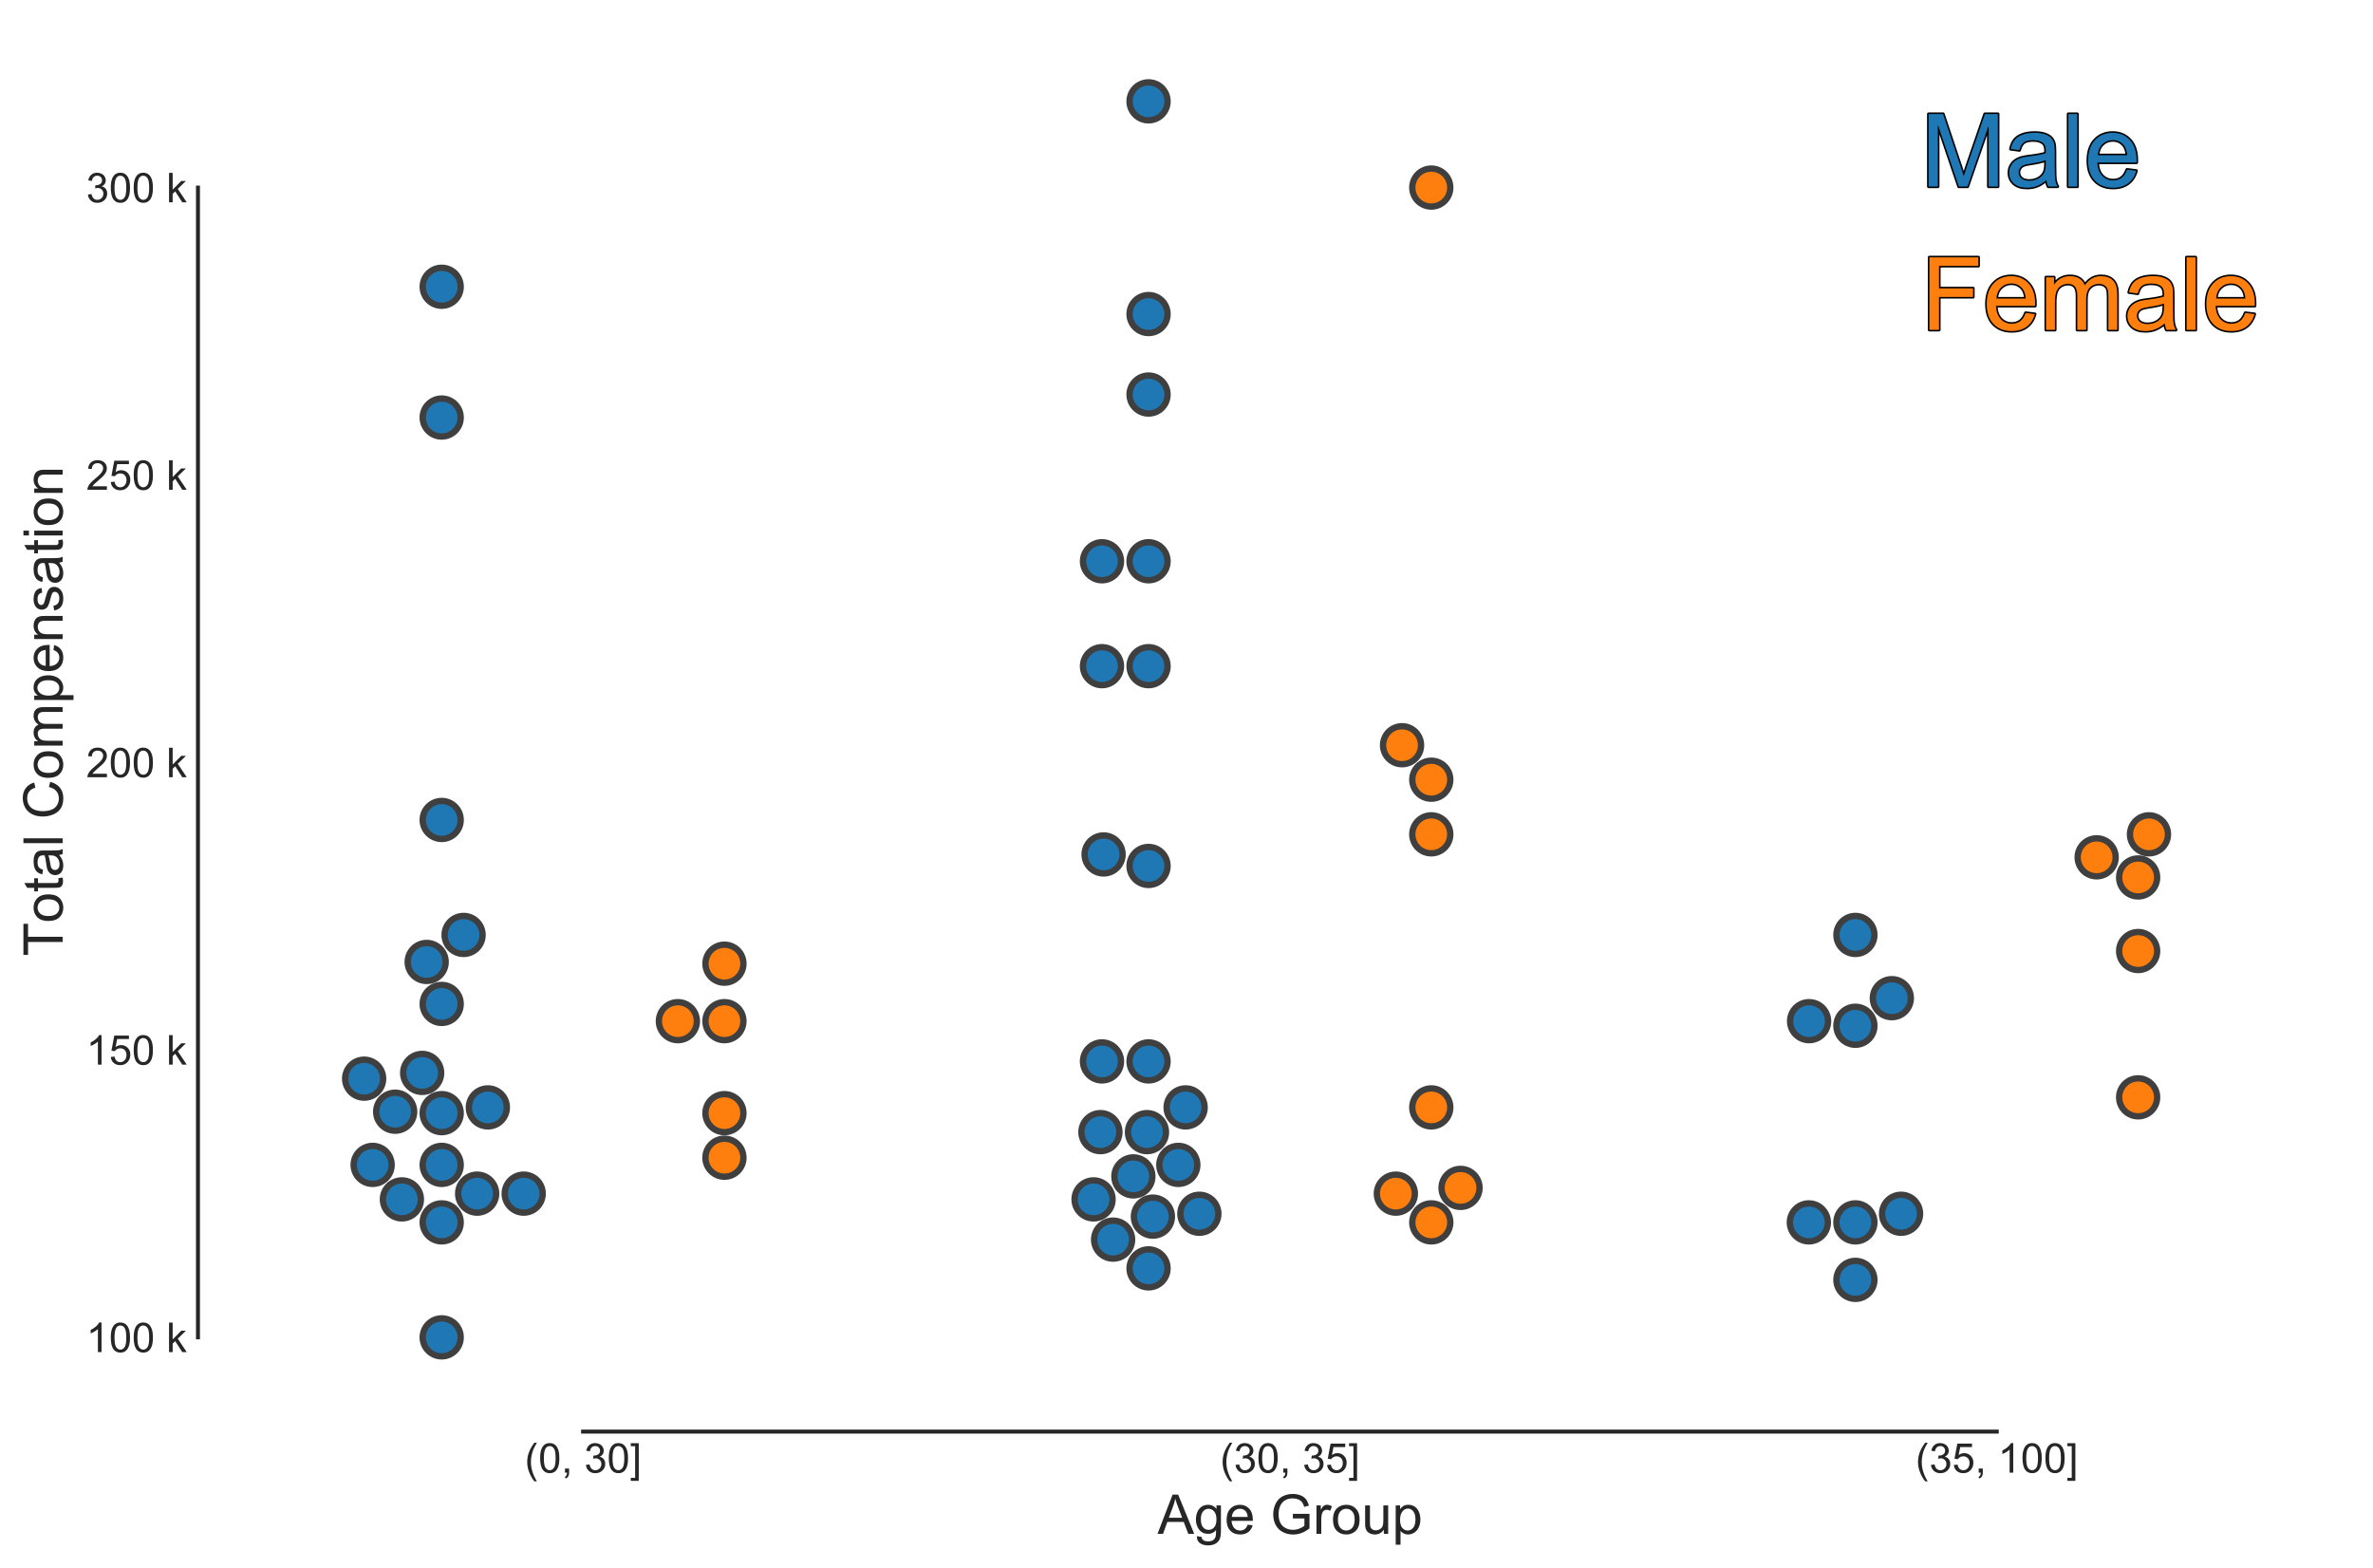 <?xml version="1.0" encoding="utf-8" standalone="no"?>
<!DOCTYPE svg PUBLIC "-//W3C//DTD SVG 1.1//EN"
  "http://www.w3.org/Graphics/SVG/1.1/DTD/svg11.dtd">
<!-- Created with matplotlib (https://matplotlib.org/) -->
<svg height="495.196pt" version="1.1" viewBox="0 0 749.313 495.196" width="749.313pt" xmlns="http://www.w3.org/2000/svg" xmlns:xlink="http://www.w3.org/1999/xlink">
 <defs>
  <style type="text/css">
*{stroke-linecap:butt;stroke-linejoin:round;}
  </style>
 </defs>
 <g id="figure_1">
  <g id="patch_1">
   <path d="M 0 495.196 
L 749.313 495.196 
L 749.313 0 
L 0 0 
z
" style="fill:#ffffff;"/>
  </g>
  <g id="axes_1">
   <g id="patch_2">
    <path d="M 72.513 442.08 
L 742.113 442.08 
L 742.113 7.2 
L 72.513 7.2 
z
" style="fill:#ffffff;"/>
   </g>
   <g id="matplotlib.axis_1">
    <g id="xtick_1">
     <g id="line2d_1"/>
     <g id="text_1">
      <!-- (0, 30] -->
      <defs>
       <path d="M 23.391 -21.047 
Q 16.109 -11.859 11.078 0.438 
Q 6.062 12.75 6.062 25.922 
Q 6.062 37.547 9.812 48.188 
Q 14.203 60.547 23.391 72.797 
L 29.688 72.797 
Q 23.781 62.641 21.875 58.297 
Q 18.891 51.562 17.188 44.234 
Q 15.094 35.109 15.094 25.875 
Q 15.094 2.391 29.688 -21.047 
z
" id="ArialMT-40"/>
       <path d="M 4.156 35.297 
Q 4.156 48 6.766 55.734 
Q 9.375 63.484 14.516 67.672 
Q 19.672 71.875 27.484 71.875 
Q 33.25 71.875 37.594 69.547 
Q 41.938 67.234 44.766 62.859 
Q 47.609 58.5 49.219 52.219 
Q 50.828 45.953 50.828 35.297 
Q 50.828 22.703 48.234 14.969 
Q 45.656 7.234 40.5 3 
Q 35.359 -1.219 27.484 -1.219 
Q 17.141 -1.219 11.234 6.203 
Q 4.156 15.141 4.156 35.297 
z
M 13.188 35.297 
Q 13.188 17.672 17.312 11.828 
Q 21.438 6 27.484 6 
Q 33.547 6 37.672 11.859 
Q 41.797 17.719 41.797 35.297 
Q 41.797 52.984 37.672 58.781 
Q 33.547 64.594 27.391 64.594 
Q 21.344 64.594 17.719 59.469 
Q 13.188 52.938 13.188 35.297 
z
" id="ArialMT-48"/>
       <path d="M 8.891 0 
L 8.891 10.016 
L 18.891 10.016 
L 18.891 0 
Q 18.891 -5.516 16.938 -8.906 
Q 14.984 -12.312 10.75 -14.156 
L 8.297 -10.406 
Q 11.078 -9.188 12.391 -6.812 
Q 13.719 -4.438 13.875 0 
z
" id="ArialMT-44"/>
       <path id="ArialMT-32"/>
       <path d="M 4.203 18.891 
L 12.984 20.062 
Q 14.5 12.594 18.141 9.297 
Q 21.781 6 27 6 
Q 33.203 6 37.469 10.297 
Q 41.75 14.594 41.75 20.953 
Q 41.75 27 37.797 30.922 
Q 33.844 34.859 27.734 34.859 
Q 25.25 34.859 21.531 33.891 
L 22.516 41.609 
Q 23.391 41.5 23.922 41.5 
Q 29.547 41.5 34.031 44.422 
Q 38.531 47.359 38.531 53.469 
Q 38.531 58.297 35.25 61.469 
Q 31.984 64.656 26.812 64.656 
Q 21.688 64.656 18.266 61.422 
Q 14.844 58.203 13.875 51.766 
L 5.078 53.328 
Q 6.688 62.156 12.391 67.016 
Q 18.109 71.875 26.609 71.875 
Q 32.469 71.875 37.391 69.359 
Q 42.328 66.844 44.938 62.5 
Q 47.562 58.156 47.562 53.266 
Q 47.562 48.641 45.062 44.828 
Q 42.578 41.016 37.703 38.766 
Q 44.047 37.312 47.562 32.688 
Q 51.078 28.078 51.078 21.141 
Q 51.078 11.766 44.234 5.25 
Q 37.406 -1.266 26.953 -1.266 
Q 17.531 -1.266 11.297 4.344 
Q 5.078 9.969 4.203 18.891 
z
" id="ArialMT-51"/>
       <path d="M 21.297 -19.875 
L 1.906 -19.875 
L 1.906 -12.594 
L 12.5 -12.594 
L 12.5 64.312 
L 1.906 64.312 
L 1.906 71.578 
L 21.297 71.578 
z
" id="ArialMT-93"/>
      </defs>
      <g style="fill:#262626;" transform="translate(165.687 465.044)scale(0.13 -0.13)">
       <use xlink:href="#ArialMT-40"/>
       <use x="33.301" xlink:href="#ArialMT-48"/>
       <use x="88.916" xlink:href="#ArialMT-44"/>
       <use x="116.699" xlink:href="#ArialMT-32"/>
       <use x="144.482" xlink:href="#ArialMT-51"/>
       <use x="200.098" xlink:href="#ArialMT-48"/>
       <use x="255.713" xlink:href="#ArialMT-93"/>
      </g>
     </g>
    </g>
    <g id="xtick_2">
     <g id="line2d_2"/>
     <g id="text_2">
      <!-- (30, 35] -->
      <defs>
       <path d="M 4.156 18.75 
L 13.375 19.531 
Q 14.406 12.797 18.141 9.391 
Q 21.875 6 27.156 6 
Q 33.5 6 37.891 10.781 
Q 42.281 15.578 42.281 23.484 
Q 42.281 31 38.062 35.344 
Q 33.844 39.703 27 39.703 
Q 22.75 39.703 19.328 37.766 
Q 15.922 35.844 13.969 32.766 
L 5.719 33.844 
L 12.641 70.609 
L 48.25 70.609 
L 48.25 62.203 
L 19.672 62.203 
L 15.828 42.969 
Q 22.266 47.469 29.344 47.469 
Q 38.719 47.469 45.156 40.969 
Q 51.609 34.469 51.609 24.266 
Q 51.609 14.547 45.953 7.469 
Q 39.062 -1.219 27.156 -1.219 
Q 17.391 -1.219 11.203 4.25 
Q 5.031 9.719 4.156 18.75 
z
" id="ArialMT-53"/>
      </defs>
      <g style="fill:#262626;" transform="translate(385.273 465.044)scale(0.13 -0.13)">
       <use xlink:href="#ArialMT-40"/>
       <use x="33.301" xlink:href="#ArialMT-51"/>
       <use x="88.916" xlink:href="#ArialMT-48"/>
       <use x="144.531" xlink:href="#ArialMT-44"/>
       <use x="172.314" xlink:href="#ArialMT-32"/>
       <use x="200.098" xlink:href="#ArialMT-51"/>
       <use x="255.713" xlink:href="#ArialMT-53"/>
       <use x="311.328" xlink:href="#ArialMT-93"/>
      </g>
     </g>
    </g>
    <g id="xtick_3">
     <g id="line2d_3"/>
     <g id="text_3">
      <!-- (35, 100] -->
      <defs>
       <path d="M 37.25 0 
L 28.469 0 
L 28.469 56 
Q 25.297 52.984 20.141 49.953 
Q 14.984 46.922 10.891 45.406 
L 10.891 53.906 
Q 18.266 57.375 23.781 62.297 
Q 29.297 67.234 31.594 71.875 
L 37.25 71.875 
z
" id="ArialMT-49"/>
      </defs>
      <g style="fill:#262626;" transform="translate(604.858 465.044)scale(0.13 -0.13)">
       <use xlink:href="#ArialMT-40"/>
       <use x="33.301" xlink:href="#ArialMT-51"/>
       <use x="88.916" xlink:href="#ArialMT-53"/>
       <use x="144.531" xlink:href="#ArialMT-44"/>
       <use x="172.314" xlink:href="#ArialMT-32"/>
       <use x="200.098" xlink:href="#ArialMT-49"/>
       <use x="255.713" xlink:href="#ArialMT-48"/>
       <use x="311.328" xlink:href="#ArialMT-48"/>
       <use x="366.943" xlink:href="#ArialMT-93"/>
      </g>
     </g>
    </g>
    <g id="text_4">
     <!-- Age Group -->
     <defs>
      <path d="M -0.141 0 
L 27.344 71.578 
L 37.547 71.578 
L 66.844 0 
L 56.062 0 
L 47.703 21.688 
L 17.781 21.688 
L 9.906 0 
z
M 20.516 29.391 
L 44.781 29.391 
L 37.312 49.219 
Q 33.891 58.25 32.234 64.062 
Q 30.859 57.172 28.375 50.391 
z
" id="ArialMT-65"/>
      <path d="M 4.984 -4.297 
L 13.531 -5.562 
Q 14.062 -9.516 16.5 -11.328 
Q 19.781 -13.766 25.438 -13.766 
Q 31.547 -13.766 34.859 -11.328 
Q 38.188 -8.891 39.359 -4.5 
Q 40.047 -1.812 39.984 6.781 
Q 34.234 0 25.641 0 
Q 14.938 0 9.078 7.719 
Q 3.219 15.438 3.219 26.219 
Q 3.219 33.641 5.906 39.906 
Q 8.594 46.188 13.688 49.609 
Q 18.797 53.031 25.688 53.031 
Q 34.859 53.031 40.828 45.609 
L 40.828 51.859 
L 48.922 51.859 
L 48.922 7.031 
Q 48.922 -5.078 46.453 -10.125 
Q 44 -15.188 38.641 -18.109 
Q 33.297 -21.047 25.484 -21.047 
Q 16.219 -21.047 10.5 -16.875 
Q 4.781 -12.703 4.984 -4.297 
z
M 12.25 26.859 
Q 12.25 16.656 16.297 11.969 
Q 20.359 7.281 26.469 7.281 
Q 32.516 7.281 36.609 11.938 
Q 40.719 16.609 40.719 26.562 
Q 40.719 36.078 36.5 40.906 
Q 32.281 45.75 26.312 45.75 
Q 20.453 45.75 16.344 40.984 
Q 12.25 36.234 12.25 26.859 
z
" id="ArialMT-103"/>
      <path d="M 42.094 16.703 
L 51.172 15.578 
Q 49.031 7.625 43.219 3.219 
Q 37.406 -1.172 28.375 -1.172 
Q 17 -1.172 10.328 5.828 
Q 3.656 12.844 3.656 25.484 
Q 3.656 38.578 10.391 45.797 
Q 17.141 53.031 27.875 53.031 
Q 38.281 53.031 44.875 45.953 
Q 51.469 38.875 51.469 26.031 
Q 51.469 25.25 51.422 23.688 
L 12.75 23.688 
Q 13.234 15.141 17.578 10.594 
Q 21.922 6.062 28.422 6.062 
Q 33.25 6.062 36.672 8.594 
Q 40.094 11.141 42.094 16.703 
z
M 13.234 30.906 
L 42.188 30.906 
Q 41.609 37.453 38.875 40.719 
Q 34.672 45.797 27.984 45.797 
Q 21.922 45.797 17.797 41.75 
Q 13.672 37.703 13.234 30.906 
z
" id="ArialMT-101"/>
      <path d="M 41.219 28.078 
L 41.219 36.469 
L 71.531 36.531 
L 71.531 9.969 
Q 64.547 4.391 57.125 1.578 
Q 49.703 -1.219 41.891 -1.219 
Q 31.344 -1.219 22.719 3.297 
Q 14.109 7.812 9.719 16.359 
Q 5.328 24.906 5.328 35.453 
Q 5.328 45.906 9.688 54.953 
Q 14.062 64.016 22.266 68.406 
Q 30.469 72.797 41.156 72.797 
Q 48.922 72.797 55.188 70.281 
Q 61.469 67.781 65.031 63.281 
Q 68.609 58.797 70.453 51.562 
L 61.922 49.219 
Q 60.297 54.688 57.906 57.812 
Q 55.516 60.938 51.062 62.812 
Q 46.625 64.703 41.219 64.703 
Q 34.719 64.703 29.984 62.719 
Q 25.25 60.75 22.344 57.516 
Q 19.438 54.297 17.828 50.438 
Q 15.094 43.797 15.094 36.031 
Q 15.094 26.469 18.391 20.016 
Q 21.688 13.578 27.984 10.453 
Q 34.281 7.328 41.359 7.328 
Q 47.516 7.328 53.375 9.688 
Q 59.234 12.062 62.25 14.75 
L 62.25 28.078 
z
" id="ArialMT-71"/>
      <path d="M 6.5 0 
L 6.5 51.859 
L 14.406 51.859 
L 14.406 44 
Q 17.438 49.516 20 51.266 
Q 22.562 53.031 25.641 53.031 
Q 30.078 53.031 34.672 50.203 
L 31.641 42.047 
Q 28.422 43.953 25.203 43.953 
Q 22.312 43.953 20.016 42.219 
Q 17.719 40.484 16.75 37.406 
Q 15.281 32.719 15.281 27.156 
L 15.281 0 
z
" id="ArialMT-114"/>
      <path d="M 3.328 25.922 
Q 3.328 40.328 11.328 47.266 
Q 18.016 53.031 27.641 53.031 
Q 38.328 53.031 45.109 46.016 
Q 51.906 39.016 51.906 26.656 
Q 51.906 16.656 48.906 10.906 
Q 45.906 5.172 40.156 2 
Q 34.422 -1.172 27.641 -1.172 
Q 16.75 -1.172 10.031 5.812 
Q 3.328 12.797 3.328 25.922 
z
M 12.359 25.922 
Q 12.359 15.969 16.703 11.016 
Q 21.047 6.062 27.641 6.062 
Q 34.188 6.062 38.531 11.031 
Q 42.875 16.016 42.875 26.219 
Q 42.875 35.844 38.5 40.797 
Q 34.125 45.75 27.641 45.75 
Q 21.047 45.75 16.703 40.812 
Q 12.359 35.891 12.359 25.922 
z
" id="ArialMT-111"/>
      <path d="M 40.578 0 
L 40.578 7.625 
Q 34.516 -1.172 24.125 -1.172 
Q 19.531 -1.172 15.547 0.578 
Q 11.578 2.344 9.641 5 
Q 7.719 7.672 6.938 11.531 
Q 6.391 14.109 6.391 19.734 
L 6.391 51.859 
L 15.188 51.859 
L 15.188 23.094 
Q 15.188 16.219 15.719 13.812 
Q 16.547 10.359 19.234 8.375 
Q 21.922 6.391 25.875 6.391 
Q 29.828 6.391 33.297 8.422 
Q 36.766 10.453 38.203 13.938 
Q 39.656 17.438 39.656 24.078 
L 39.656 51.859 
L 48.438 51.859 
L 48.438 0 
z
" id="ArialMT-117"/>
      <path d="M 6.594 -19.875 
L 6.594 51.859 
L 14.594 51.859 
L 14.594 45.125 
Q 17.438 49.078 21 51.047 
Q 24.562 53.031 29.641 53.031 
Q 36.281 53.031 41.359 49.609 
Q 46.438 46.188 49.016 39.953 
Q 51.609 33.734 51.609 26.312 
Q 51.609 18.359 48.75 11.984 
Q 45.906 5.609 40.453 2.219 
Q 35.016 -1.172 29 -1.172 
Q 24.609 -1.172 21.109 0.688 
Q 17.625 2.547 15.375 5.375 
L 15.375 -19.875 
z
M 14.547 25.641 
Q 14.547 15.625 18.594 10.844 
Q 22.656 6.062 28.422 6.062 
Q 34.281 6.062 38.453 11.016 
Q 42.625 15.969 42.625 26.375 
Q 42.625 36.281 38.547 41.203 
Q 34.469 46.141 28.812 46.141 
Q 23.188 46.141 18.859 40.891 
Q 14.547 35.641 14.547 25.641 
z
" id="ArialMT-112"/>
     </defs>
     <g style="fill:#262626;" transform="translate(365.529 484.359)scale(0.173 -0.173)">
      <use xlink:href="#ArialMT-65"/>
      <use x="66.699" xlink:href="#ArialMT-103"/>
      <use x="122.314" xlink:href="#ArialMT-101"/>
      <use x="177.93" xlink:href="#ArialMT-32"/>
      <use x="205.713" xlink:href="#ArialMT-71"/>
      <use x="283.496" xlink:href="#ArialMT-114"/>
      <use x="316.797" xlink:href="#ArialMT-111"/>
      <use x="372.412" xlink:href="#ArialMT-117"/>
      <use x="428.027" xlink:href="#ArialMT-112"/>
     </g>
    </g>
   </g>
   <g id="matplotlib.axis_2">
    <g id="ytick_1">
     <g id="line2d_4"/>
     <g id="text_5">
      <!-- 100 k -->
      <defs>
       <path d="M 6.641 0 
L 6.641 71.578 
L 15.438 71.578 
L 15.438 30.766 
L 36.234 51.859 
L 47.609 51.859 
L 27.781 32.625 
L 49.609 0 
L 38.766 0 
L 21.625 26.516 
L 15.438 20.562 
L 15.438 0 
z
" id="ArialMT-107"/>
      </defs>
      <g style="fill:#262626;" transform="translate(27.214 426.965)scale(0.13 -0.13)">
       <use xlink:href="#ArialMT-49"/>
       <use x="55.615" xlink:href="#ArialMT-48"/>
       <use x="111.23" xlink:href="#ArialMT-48"/>
       <use x="166.846" xlink:href="#ArialMT-32"/>
       <use x="194.629" xlink:href="#ArialMT-107"/>
      </g>
     </g>
    </g>
    <g id="ytick_2">
     <g id="line2d_5"/>
     <g id="text_6">
      <!-- 150 k -->
      <g style="fill:#262626;" transform="translate(27.214 336.195)scale(0.13 -0.13)">
       <use xlink:href="#ArialMT-49"/>
       <use x="55.615" xlink:href="#ArialMT-53"/>
       <use x="111.23" xlink:href="#ArialMT-48"/>
       <use x="166.846" xlink:href="#ArialMT-32"/>
       <use x="194.629" xlink:href="#ArialMT-107"/>
      </g>
     </g>
    </g>
    <g id="ytick_3">
     <g id="line2d_6"/>
     <g id="text_7">
      <!-- 200 k -->
      <defs>
       <path d="M 50.344 8.453 
L 50.344 0 
L 3.031 0 
Q 2.938 3.172 4.047 6.109 
Q 5.859 10.938 9.828 15.625 
Q 13.812 20.312 21.344 26.469 
Q 33.016 36.031 37.109 41.625 
Q 41.219 47.219 41.219 52.203 
Q 41.219 57.422 37.469 61 
Q 33.734 64.594 27.734 64.594 
Q 21.391 64.594 17.578 60.781 
Q 13.766 56.984 13.719 50.25 
L 4.688 51.172 
Q 5.609 61.281 11.656 66.578 
Q 17.719 71.875 27.938 71.875 
Q 38.234 71.875 44.234 66.156 
Q 50.25 60.453 50.25 52 
Q 50.25 47.703 48.484 43.547 
Q 46.734 39.406 42.656 34.812 
Q 38.578 30.219 29.109 22.219 
Q 21.188 15.578 18.938 13.203 
Q 16.703 10.844 15.234 8.453 
z
" id="ArialMT-50"/>
      </defs>
      <g style="fill:#262626;" transform="translate(27.214 245.426)scale(0.13 -0.13)">
       <use xlink:href="#ArialMT-50"/>
       <use x="55.615" xlink:href="#ArialMT-48"/>
       <use x="111.23" xlink:href="#ArialMT-48"/>
       <use x="166.846" xlink:href="#ArialMT-32"/>
       <use x="194.629" xlink:href="#ArialMT-107"/>
      </g>
     </g>
    </g>
    <g id="ytick_4">
     <g id="line2d_7"/>
     <g id="text_8">
      <!-- 250 k -->
      <g style="fill:#262626;" transform="translate(27.214 154.656)scale(0.13 -0.13)">
       <use xlink:href="#ArialMT-50"/>
       <use x="55.615" xlink:href="#ArialMT-53"/>
       <use x="111.23" xlink:href="#ArialMT-48"/>
       <use x="166.846" xlink:href="#ArialMT-32"/>
       <use x="194.629" xlink:href="#ArialMT-107"/>
      </g>
     </g>
    </g>
    <g id="ytick_5">
     <g id="line2d_8"/>
     <g id="text_9">
      <!-- 300 k -->
      <g style="fill:#262626;" transform="translate(27.214 63.886)scale(0.13 -0.13)">
       <use xlink:href="#ArialMT-51"/>
       <use x="55.615" xlink:href="#ArialMT-48"/>
       <use x="111.23" xlink:href="#ArialMT-48"/>
       <use x="166.846" xlink:href="#ArialMT-32"/>
       <use x="194.629" xlink:href="#ArialMT-107"/>
      </g>
     </g>
    </g>
    <g id="text_10">
     <!-- Total Compensation -->
     <defs>
      <path d="M 25.922 0 
L 25.922 63.141 
L 2.344 63.141 
L 2.344 71.578 
L 59.078 71.578 
L 59.078 63.141 
L 35.406 63.141 
L 35.406 0 
z
" id="ArialMT-84"/>
      <path d="M 25.781 7.859 
L 27.047 0.094 
Q 23.344 -0.688 20.406 -0.688 
Q 15.625 -0.688 12.984 0.828 
Q 10.359 2.344 9.281 4.812 
Q 8.203 7.281 8.203 15.188 
L 8.203 45.016 
L 1.766 45.016 
L 1.766 51.859 
L 8.203 51.859 
L 8.203 64.703 
L 16.938 69.969 
L 16.938 51.859 
L 25.781 51.859 
L 25.781 45.016 
L 16.938 45.016 
L 16.938 14.703 
Q 16.938 10.938 17.406 9.859 
Q 17.875 8.797 18.922 8.156 
Q 19.969 7.516 21.922 7.516 
Q 23.391 7.516 25.781 7.859 
z
" id="ArialMT-116"/>
      <path d="M 40.438 6.391 
Q 35.547 2.25 31.031 0.531 
Q 26.516 -1.172 21.344 -1.172 
Q 12.797 -1.172 8.203 3 
Q 3.609 7.172 3.609 13.672 
Q 3.609 17.484 5.344 20.625 
Q 7.078 23.781 9.891 25.688 
Q 12.703 27.594 16.219 28.562 
Q 18.797 29.25 24.031 29.891 
Q 34.672 31.156 39.703 32.906 
Q 39.75 34.719 39.75 35.203 
Q 39.75 40.578 37.25 42.781 
Q 33.891 45.75 27.25 45.75 
Q 21.047 45.75 18.094 43.578 
Q 15.141 41.406 13.719 35.891 
L 5.125 37.062 
Q 6.297 42.578 8.984 45.969 
Q 11.672 49.359 16.75 51.188 
Q 21.828 53.031 28.516 53.031 
Q 35.156 53.031 39.297 51.469 
Q 43.453 49.906 45.406 47.531 
Q 47.359 45.172 48.141 41.547 
Q 48.578 39.312 48.578 33.453 
L 48.578 21.734 
Q 48.578 9.469 49.141 6.219 
Q 49.703 2.984 51.375 0 
L 42.188 0 
Q 40.828 2.734 40.438 6.391 
z
M 39.703 26.031 
Q 34.906 24.078 25.344 22.703 
Q 19.922 21.922 17.672 20.938 
Q 15.438 19.969 14.203 18.094 
Q 12.984 16.219 12.984 13.922 
Q 12.984 10.406 15.641 8.062 
Q 18.312 5.719 23.438 5.719 
Q 28.516 5.719 32.469 7.938 
Q 36.422 10.156 38.281 14.016 
Q 39.703 17 39.703 22.797 
z
" id="ArialMT-97"/>
      <path d="M 6.391 0 
L 6.391 71.578 
L 15.188 71.578 
L 15.188 0 
z
" id="ArialMT-108"/>
      <path d="M 58.797 25.094 
L 68.266 22.703 
Q 65.281 11.031 57.547 4.906 
Q 49.812 -1.219 38.625 -1.219 
Q 27.047 -1.219 19.797 3.484 
Q 12.547 8.203 8.766 17.141 
Q 4.984 26.078 4.984 36.328 
Q 4.984 47.516 9.25 55.828 
Q 13.531 64.156 21.406 68.469 
Q 29.297 72.797 38.766 72.797 
Q 49.516 72.797 56.828 67.328 
Q 64.156 61.859 67.047 51.953 
L 57.719 49.75 
Q 55.219 57.562 50.484 61.125 
Q 45.75 64.703 38.578 64.703 
Q 30.328 64.703 24.781 60.734 
Q 19.234 56.781 16.984 50.109 
Q 14.75 43.453 14.75 36.375 
Q 14.75 27.25 17.406 20.438 
Q 20.062 13.625 25.672 10.25 
Q 31.297 6.891 37.844 6.891 
Q 45.797 6.891 51.312 11.469 
Q 56.844 16.062 58.797 25.094 
z
" id="ArialMT-67"/>
      <path d="M 6.594 0 
L 6.594 51.859 
L 14.453 51.859 
L 14.453 44.578 
Q 16.891 48.391 20.938 50.703 
Q 25 53.031 30.172 53.031 
Q 35.938 53.031 39.625 50.641 
Q 43.312 48.25 44.828 43.953 
Q 50.984 53.031 60.844 53.031 
Q 68.562 53.031 72.703 48.75 
Q 76.859 44.484 76.859 35.594 
L 76.859 0 
L 68.109 0 
L 68.109 32.672 
Q 68.109 37.938 67.25 40.25 
Q 66.406 42.578 64.156 43.984 
Q 61.922 45.406 58.891 45.406 
Q 53.422 45.406 49.797 41.766 
Q 46.188 38.141 46.188 30.125 
L 46.188 0 
L 37.406 0 
L 37.406 33.688 
Q 37.406 39.547 35.25 42.469 
Q 33.109 45.406 28.219 45.406 
Q 24.516 45.406 21.359 43.453 
Q 18.219 41.5 16.797 37.734 
Q 15.375 33.984 15.375 26.906 
L 15.375 0 
z
" id="ArialMT-109"/>
      <path d="M 6.594 0 
L 6.594 51.859 
L 14.5 51.859 
L 14.5 44.484 
Q 20.219 53.031 31 53.031 
Q 35.688 53.031 39.625 51.344 
Q 43.562 49.656 45.516 46.922 
Q 47.469 44.188 48.25 40.438 
Q 48.734 37.984 48.734 31.891 
L 48.734 0 
L 39.938 0 
L 39.938 31.547 
Q 39.938 36.922 38.906 39.578 
Q 37.891 42.234 35.281 43.812 
Q 32.672 45.406 29.156 45.406 
Q 23.531 45.406 19.453 41.844 
Q 15.375 38.281 15.375 28.328 
L 15.375 0 
z
" id="ArialMT-110"/>
      <path d="M 3.078 15.484 
L 11.766 16.844 
Q 12.5 11.625 15.844 8.844 
Q 19.188 6.062 25.203 6.062 
Q 31.25 6.062 34.172 8.516 
Q 37.109 10.984 37.109 14.312 
Q 37.109 17.281 34.516 19 
Q 32.719 20.172 25.531 21.969 
Q 15.875 24.422 12.141 26.203 
Q 8.406 27.984 6.469 31.125 
Q 4.547 34.281 4.547 38.094 
Q 4.547 41.547 6.125 44.5 
Q 7.719 47.469 10.453 49.422 
Q 12.5 50.922 16.031 51.969 
Q 19.578 53.031 23.641 53.031 
Q 29.734 53.031 34.344 51.266 
Q 38.969 49.516 41.156 46.5 
Q 43.359 43.5 44.188 38.484 
L 35.594 37.312 
Q 35.016 41.312 32.203 43.547 
Q 29.391 45.797 24.266 45.797 
Q 18.219 45.797 15.625 43.797 
Q 13.031 41.797 13.031 39.109 
Q 13.031 37.406 14.109 36.031 
Q 15.188 34.625 17.484 33.688 
Q 18.797 33.203 25.25 31.453 
Q 34.578 28.953 38.25 27.359 
Q 41.938 25.781 44.031 22.75 
Q 46.141 19.734 46.141 15.234 
Q 46.141 10.844 43.578 6.953 
Q 41.016 3.078 36.172 0.953 
Q 31.344 -1.172 25.25 -1.172 
Q 15.141 -1.172 9.844 3.031 
Q 4.547 7.234 3.078 15.484 
z
" id="ArialMT-115"/>
      <path d="M 6.641 61.469 
L 6.641 71.578 
L 15.438 71.578 
L 15.438 61.469 
z
M 6.641 0 
L 6.641 51.859 
L 15.438 51.859 
L 15.438 0 
z
" id="ArialMT-105"/>
     </defs>
     <g style="fill:#262626;" transform="translate(19.779 301.941)rotate(-90)scale(0.173 -0.173)">
      <use xlink:href="#ArialMT-84"/>
      <use x="60.912" xlink:href="#ArialMT-111"/>
      <use x="116.527" xlink:href="#ArialMT-116"/>
      <use x="144.311" xlink:href="#ArialMT-97"/>
      <use x="199.926" xlink:href="#ArialMT-108"/>
      <use x="222.143" xlink:href="#ArialMT-32"/>
      <use x="249.926" xlink:href="#ArialMT-67"/>
      <use x="322.143" xlink:href="#ArialMT-111"/>
      <use x="377.758" xlink:href="#ArialMT-109"/>
      <use x="461.059" xlink:href="#ArialMT-112"/>
      <use x="516.674" xlink:href="#ArialMT-101"/>
      <use x="572.289" xlink:href="#ArialMT-110"/>
      <use x="627.904" xlink:href="#ArialMT-115"/>
      <use x="677.904" xlink:href="#ArialMT-97"/>
      <use x="733.52" xlink:href="#ArialMT-116"/>
      <use x="761.303" xlink:href="#ArialMT-105"/>
      <use x="783.52" xlink:href="#ArialMT-111"/>
      <use x="839.135" xlink:href="#ArialMT-110"/>
     </g>
    </g>
   </g>
   <g id="PathCollection_1"/>
   <g id="PathCollection_2"/>
   <g id="patch_3">
    <path d="M 62.513 422.313 
L 62.513 59.233 
" style="fill:none;stroke:#262626;stroke-linecap:square;stroke-linejoin:miter;stroke-width:1.25;"/>
   </g>
   <g id="patch_4">
    <path d="M 184.113 452.08 
L 630.513 452.08 
" style="fill:none;stroke:#262626;stroke-linecap:square;stroke-linejoin:miter;stroke-width:1.25;"/>
   </g>
   <g id="PathCollection_3">
    <defs>
     <path d="M 0 6 
C 1.591 6 3.117 5.368 4.243 4.243 
C 5.368 3.117 6 1.591 6 0 
C 6 -1.591 5.368 -3.117 4.243 -4.243 
C 3.117 -5.368 1.591 -6 0 -6 
C -1.591 -6 -3.117 -5.368 -4.243 -4.243 
C -5.368 -3.117 -6 -1.591 -6 0 
C -6 1.591 -5.368 3.117 -4.243 4.243 
C -3.117 5.368 -1.591 6 0 6 
z
" id="C0_0_fa44bdffd3"/>
    </defs>
    <g clip-path="url(#pcee24f2c18)">
     <use style="fill:#1f77b4;stroke:#3f3f3f;stroke-width:2;" x="139.473" xlink:href="#C0_0_fa44bdffd3" y="422.313"/>
    </g>
    <g clip-path="url(#pcee24f2c18)">
     <use style="fill:#1f77b4;stroke:#3f3f3f;stroke-width:2;" x="139.473" xlink:href="#C0_0_fa44bdffd3" y="386.005"/>
    </g>
    <g clip-path="url(#pcee24f2c18)">
     <use style="fill:#1f77b4;stroke:#3f3f3f;stroke-width:2;" x="126.905" xlink:href="#C0_0_fa44bdffd3" y="378.743"/>
    </g>
    <g clip-path="url(#pcee24f2c18)">
     <use style="fill:#1f77b4;stroke:#3f3f3f;stroke-width:2;" x="150.665" xlink:href="#C0_0_fa44bdffd3" y="376.928"/>
    </g>
    <g clip-path="url(#pcee24f2c18)">
     <use style="fill:#1f77b4;stroke:#3f3f3f;stroke-width:2;" x="165.365" xlink:href="#C0_0_fa44bdffd3" y="376.928"/>
    </g>
    <g clip-path="url(#pcee24f2c18)">
     <use style="fill:#1f77b4;stroke:#3f3f3f;stroke-width:2;" x="139.473" xlink:href="#C0_0_fa44bdffd3" y="367.851"/>
    </g>
    <g clip-path="url(#pcee24f2c18)">
     <use style="fill:#1f77b4;stroke:#3f3f3f;stroke-width:2;" x="117.67" xlink:href="#C0_0_fa44bdffd3" y="367.851"/>
    </g>
    <g clip-path="url(#pcee24f2c18)">
     <use style="fill:#1f77b4;stroke:#3f3f3f;stroke-width:2;" x="139.473" xlink:href="#C0_0_fa44bdffd3" y="351.512"/>
    </g>
    <g clip-path="url(#pcee24f2c18)">
     <use style="fill:#1f77b4;stroke:#3f3f3f;stroke-width:2;" x="124.781" xlink:href="#C0_0_fa44bdffd3" y="351.058"/>
    </g>
    <g clip-path="url(#pcee24f2c18)">
     <use style="fill:#1f77b4;stroke:#3f3f3f;stroke-width:2;" x="154.049" xlink:href="#C0_0_fa44bdffd3" y="349.697"/>
    </g>
    <g clip-path="url(#pcee24f2c18)">
     <use style="fill:#1f77b4;stroke:#3f3f3f;stroke-width:2;" x="114.985" xlink:href="#C0_0_fa44bdffd3" y="340.62"/>
    </g>
    <g clip-path="url(#pcee24f2c18)">
     <use style="fill:#1f77b4;stroke:#3f3f3f;stroke-width:2;" x="133.304" xlink:href="#C0_0_fa44bdffd3" y="338.804"/>
    </g>
    <g clip-path="url(#pcee24f2c18)">
     <use style="fill:#1f77b4;stroke:#3f3f3f;stroke-width:2;" x="139.473" xlink:href="#C0_0_fa44bdffd3" y="317.02"/>
    </g>
    <g clip-path="url(#pcee24f2c18)">
     <use style="fill:#1f77b4;stroke:#3f3f3f;stroke-width:2;" x="134.733" xlink:href="#C0_0_fa44bdffd3" y="303.767"/>
    </g>
    <g clip-path="url(#pcee24f2c18)">
     <use style="fill:#1f77b4;stroke:#3f3f3f;stroke-width:2;" x="146.388" xlink:href="#C0_0_fa44bdffd3" y="295.235"/>
    </g>
    <g clip-path="url(#pcee24f2c18)">
     <use style="fill:#1f77b4;stroke:#3f3f3f;stroke-width:2;" x="139.473" xlink:href="#C0_0_fa44bdffd3" y="258.927"/>
    </g>
    <g clip-path="url(#pcee24f2c18)">
     <use style="fill:#1f77b4;stroke:#3f3f3f;stroke-width:2;" x="139.473" xlink:href="#C0_0_fa44bdffd3" y="131.849"/>
    </g>
    <g clip-path="url(#pcee24f2c18)">
     <use style="fill:#1f77b4;stroke:#3f3f3f;stroke-width:2;" x="139.473" xlink:href="#C0_0_fa44bdffd3" y="90.549"/>
    </g>
   </g>
   <g id="PathCollection_4">
    <defs>
     <path d="M 0 6 
C 1.591 6 3.117 5.368 4.243 4.243 
C 5.368 3.117 6 1.591 6 0 
C 6 -1.591 5.368 -3.117 4.243 -4.243 
C 3.117 -5.368 1.591 -6 0 -6 
C -1.591 -6 -3.117 -5.368 -4.243 -4.243 
C -5.368 -3.117 -6 -1.591 -6 0 
C -6 1.591 -5.368 3.117 -4.243 4.243 
C -3.117 5.368 -1.591 6 0 6 
z
" id="C1_0_bb68dce466"/>
    </defs>
    <g clip-path="url(#pcee24f2c18)">
     <use style="fill:#ff7f0e;stroke:#3f3f3f;stroke-width:2;" x="228.753" xlink:href="#C1_0_bb68dce466" y="365.582"/>
    </g>
    <g clip-path="url(#pcee24f2c18)">
     <use style="fill:#ff7f0e;stroke:#3f3f3f;stroke-width:2;" x="228.753" xlink:href="#C1_0_bb68dce466" y="351.512"/>
    </g>
    <g clip-path="url(#pcee24f2c18)">
     <use style="fill:#ff7f0e;stroke:#3f3f3f;stroke-width:2;" x="228.753" xlink:href="#C1_0_bb68dce466" y="322.466"/>
    </g>
    <g clip-path="url(#pcee24f2c18)">
     <use style="fill:#ff7f0e;stroke:#3f3f3f;stroke-width:2;" x="214.053" xlink:href="#C1_0_bb68dce466" y="322.466"/>
    </g>
    <g clip-path="url(#pcee24f2c18)">
     <use style="fill:#ff7f0e;stroke:#3f3f3f;stroke-width:2;" x="228.753" xlink:href="#C1_0_bb68dce466" y="304.312"/>
    </g>
   </g>
   <g id="PathCollection_5">
    <defs>
     <path d="M 0 6 
C 1.591 6 3.117 5.368 4.243 4.243 
C 5.368 3.117 6 1.591 6 0 
C 6 -1.591 5.368 -3.117 4.243 -4.243 
C 3.117 -5.368 1.591 -6 0 -6 
C -1.591 -6 -3.117 -5.368 -4.243 -4.243 
C -5.368 -3.117 -6 -1.591 -6 0 
C -6 1.591 -5.368 3.117 -4.243 4.243 
C -3.117 5.368 -1.591 6 0 6 
z
" id="C2_0_62e1d56509"/>
    </defs>
    <g clip-path="url(#pcee24f2c18)">
     <use style="fill:#1f77b4;stroke:#3f3f3f;stroke-width:2;" x="362.673" xlink:href="#C2_0_62e1d56509" y="400.528"/>
    </g>
    <g clip-path="url(#pcee24f2c18)">
     <use style="fill:#1f77b4;stroke:#3f3f3f;stroke-width:2;" x="351.481" xlink:href="#C2_0_62e1d56509" y="391.451"/>
    </g>
    <g clip-path="url(#pcee24f2c18)">
     <use style="fill:#1f77b4;stroke:#3f3f3f;stroke-width:2;" x="364.049" xlink:href="#C2_0_62e1d56509" y="384.189"/>
    </g>
    <g clip-path="url(#pcee24f2c18)">
     <use style="fill:#1f77b4;stroke:#3f3f3f;stroke-width:2;" x="378.718" xlink:href="#C2_0_62e1d56509" y="383.282"/>
    </g>
    <g clip-path="url(#pcee24f2c18)">
     <use style="fill:#1f77b4;stroke:#3f3f3f;stroke-width:2;" x="345.313" xlink:href="#C2_0_62e1d56509" y="378.743"/>
    </g>
    <g clip-path="url(#pcee24f2c18)">
     <use style="fill:#1f77b4;stroke:#3f3f3f;stroke-width:2;" x="357.881" xlink:href="#C2_0_62e1d56509" y="371.482"/>
    </g>
    <g clip-path="url(#pcee24f2c18)">
     <use style="fill:#1f77b4;stroke:#3f3f3f;stroke-width:2;" x="372.078" xlink:href="#C2_0_62e1d56509" y="367.851"/>
    </g>
    <g clip-path="url(#pcee24f2c18)">
     <use style="fill:#1f77b4;stroke:#3f3f3f;stroke-width:2;" x="362.176" xlink:href="#C2_0_62e1d56509" y="357.503"/>
    </g>
    <g clip-path="url(#pcee24f2c18)">
     <use style="fill:#1f77b4;stroke:#3f3f3f;stroke-width:2;" x="347.476" xlink:href="#C2_0_62e1d56509" y="357.503"/>
    </g>
    <g clip-path="url(#pcee24f2c18)">
     <use style="fill:#1f77b4;stroke:#3f3f3f;stroke-width:2;" x="374.379" xlink:href="#C2_0_62e1d56509" y="349.697"/>
    </g>
    <g clip-path="url(#pcee24f2c18)">
     <use style="fill:#1f77b4;stroke:#3f3f3f;stroke-width:2;" x="362.673" xlink:href="#C2_0_62e1d56509" y="335.174"/>
    </g>
    <g clip-path="url(#pcee24f2c18)">
     <use style="fill:#1f77b4;stroke:#3f3f3f;stroke-width:2;" x="347.973" xlink:href="#C2_0_62e1d56509" y="335.174"/>
    </g>
    <g clip-path="url(#pcee24f2c18)">
     <use style="fill:#1f77b4;stroke:#3f3f3f;stroke-width:2;" x="362.673" xlink:href="#C2_0_62e1d56509" y="273.45"/>
    </g>
    <g clip-path="url(#pcee24f2c18)">
     <use style="fill:#1f77b4;stroke:#3f3f3f;stroke-width:2;" x="348.476" xlink:href="#C2_0_62e1d56509" y="269.819"/>
    </g>
    <g clip-path="url(#pcee24f2c18)">
     <use style="fill:#1f77b4;stroke:#3f3f3f;stroke-width:2;" x="362.673" xlink:href="#C2_0_62e1d56509" y="210.365"/>
    </g>
    <g clip-path="url(#pcee24f2c18)">
     <use style="fill:#1f77b4;stroke:#3f3f3f;stroke-width:2;" x="347.973" xlink:href="#C2_0_62e1d56509" y="210.365"/>
    </g>
    <g clip-path="url(#pcee24f2c18)">
     <use style="fill:#1f77b4;stroke:#3f3f3f;stroke-width:2;" x="362.673" xlink:href="#C2_0_62e1d56509" y="177.234"/>
    </g>
    <g clip-path="url(#pcee24f2c18)">
     <use style="fill:#1f77b4;stroke:#3f3f3f;stroke-width:2;" x="347.973" xlink:href="#C2_0_62e1d56509" y="177.234"/>
    </g>
    <g clip-path="url(#pcee24f2c18)">
     <use style="fill:#1f77b4;stroke:#3f3f3f;stroke-width:2;" x="362.673" xlink:href="#C2_0_62e1d56509" y="124.588"/>
    </g>
    <g clip-path="url(#pcee24f2c18)">
     <use style="fill:#1f77b4;stroke:#3f3f3f;stroke-width:2;" x="362.673" xlink:href="#C2_0_62e1d56509" y="99.172"/>
    </g>
    <g clip-path="url(#pcee24f2c18)">
     <use style="fill:#1f77b4;stroke:#3f3f3f;stroke-width:2;" x="362.673" xlink:href="#C2_0_62e1d56509" y="32.002"/>
    </g>
   </g>
   <g id="PathCollection_6">
    <defs>
     <path d="M 0 6 
C 1.591 6 3.117 5.368 4.243 4.243 
C 5.368 3.117 6 1.591 6 0 
C 6 -1.591 5.368 -3.117 4.243 -4.243 
C 3.117 -5.368 1.591 -6 0 -6 
C -1.591 -6 -3.117 -5.368 -4.243 -4.243 
C -5.368 -3.117 -6 -1.591 -6 0 
C -6 1.591 -5.368 3.117 -4.243 4.243 
C -3.117 5.368 -1.591 6 0 6 
z
" id="C3_0_1e6a9848bb"/>
    </defs>
    <g clip-path="url(#pcee24f2c18)">
     <use style="fill:#ff7f0e;stroke:#3f3f3f;stroke-width:2;" x="451.953" xlink:href="#C3_0_1e6a9848bb" y="386.005"/>
    </g>
    <g clip-path="url(#pcee24f2c18)">
     <use style="fill:#ff7f0e;stroke:#3f3f3f;stroke-width:2;" x="440.761" xlink:href="#C3_0_1e6a9848bb" y="376.928"/>
    </g>
    <g clip-path="url(#pcee24f2c18)">
     <use style="fill:#ff7f0e;stroke:#3f3f3f;stroke-width:2;" x="461.188" xlink:href="#C3_0_1e6a9848bb" y="375.112"/>
    </g>
    <g clip-path="url(#pcee24f2c18)">
     <use style="fill:#ff7f0e;stroke:#3f3f3f;stroke-width:2;" x="451.953" xlink:href="#C3_0_1e6a9848bb" y="349.697"/>
    </g>
    <g clip-path="url(#pcee24f2c18)">
     <use style="fill:#ff7f0e;stroke:#3f3f3f;stroke-width:2;" x="451.953" xlink:href="#C3_0_1e6a9848bb" y="263.465"/>
    </g>
    <g clip-path="url(#pcee24f2c18)">
     <use style="fill:#ff7f0e;stroke:#3f3f3f;stroke-width:2;" x="451.953" xlink:href="#C3_0_1e6a9848bb" y="246.219"/>
    </g>
    <g clip-path="url(#pcee24f2c18)">
     <use style="fill:#ff7f0e;stroke:#3f3f3f;stroke-width:2;" x="442.718" xlink:href="#C3_0_1e6a9848bb" y="235.327"/>
    </g>
    <g clip-path="url(#pcee24f2c18)">
     <use style="fill:#ff7f0e;stroke:#3f3f3f;stroke-width:2;" x="451.953" xlink:href="#C3_0_1e6a9848bb" y="59.233"/>
    </g>
   </g>
   <g id="PathCollection_7">
    <defs>
     <path d="M 0 6 
C 1.591 6 3.117 5.368 4.243 4.243 
C 5.368 3.117 6 1.591 6 0 
C 6 -1.591 5.368 -3.117 4.243 -4.243 
C 3.117 -5.368 1.591 -6 0 -6 
C -1.591 -6 -3.117 -5.368 -4.243 -4.243 
C -5.368 -3.117 -6 -1.591 -6 0 
C -6 1.591 -5.368 3.117 -4.243 4.243 
C -3.117 5.368 -1.591 6 0 6 
z
" id="C4_0_3e30229a5b"/>
    </defs>
    <g clip-path="url(#pcee24f2c18)">
     <use style="fill:#1f77b4;stroke:#3f3f3f;stroke-width:2;" x="585.873" xlink:href="#C4_0_3e30229a5b" y="404.159"/>
    </g>
    <g clip-path="url(#pcee24f2c18)">
     <use style="fill:#1f77b4;stroke:#3f3f3f;stroke-width:2;" x="585.873" xlink:href="#C4_0_3e30229a5b" y="386.005"/>
    </g>
    <g clip-path="url(#pcee24f2c18)">
     <use style="fill:#1f77b4;stroke:#3f3f3f;stroke-width:2;" x="571.173" xlink:href="#C4_0_3e30229a5b" y="386.005"/>
    </g>
    <g clip-path="url(#pcee24f2c18)">
     <use style="fill:#1f77b4;stroke:#3f3f3f;stroke-width:2;" x="600.292" xlink:href="#C4_0_3e30229a5b" y="383.282"/>
    </g>
    <g clip-path="url(#pcee24f2c18)">
     <use style="fill:#1f77b4;stroke:#3f3f3f;stroke-width:2;" x="585.873" xlink:href="#C4_0_3e30229a5b" y="323.918"/>
    </g>
    <g clip-path="url(#pcee24f2c18)">
     <use style="fill:#1f77b4;stroke:#3f3f3f;stroke-width:2;" x="571.252" xlink:href="#C4_0_3e30229a5b" y="322.466"/>
    </g>
    <g clip-path="url(#pcee24f2c18)">
     <use style="fill:#1f77b4;stroke:#3f3f3f;stroke-width:2;" x="597.378" xlink:href="#C4_0_3e30229a5b" y="315.204"/>
    </g>
    <g clip-path="url(#pcee24f2c18)">
     <use style="fill:#1f77b4;stroke:#3f3f3f;stroke-width:2;" x="585.873" xlink:href="#C4_0_3e30229a5b" y="295.235"/>
    </g>
   </g>
   <g id="PathCollection_8">
    <defs>
     <path d="M 0 6 
C 1.591 6 3.117 5.368 4.243 4.243 
C 5.368 3.117 6 1.591 6 0 
C 6 -1.591 5.368 -3.117 4.243 -4.243 
C 3.117 -5.368 1.591 -6 0 -6 
C -1.591 -6 -3.117 -5.368 -4.243 -4.243 
C -5.368 -3.117 -6 -1.591 -6 0 
C -6 1.591 -5.368 3.117 -4.243 4.243 
C -3.117 5.368 -1.591 6 0 6 
z
" id="C5_0_a11048d2e9"/>
    </defs>
    <g clip-path="url(#pcee24f2c18)">
     <use style="fill:#ff7f0e;stroke:#3f3f3f;stroke-width:2;" x="675.153" xlink:href="#C5_0_a11048d2e9" y="346.52"/>
    </g>
    <g clip-path="url(#pcee24f2c18)">
     <use style="fill:#ff7f0e;stroke:#3f3f3f;stroke-width:2;" x="675.153" xlink:href="#C5_0_a11048d2e9" y="300.318"/>
    </g>
    <g clip-path="url(#pcee24f2c18)">
     <use style="fill:#ff7f0e;stroke:#3f3f3f;stroke-width:2;" x="675.153" xlink:href="#C5_0_a11048d2e9" y="277.081"/>
    </g>
    <g clip-path="url(#pcee24f2c18)">
     <use style="fill:#ff7f0e;stroke:#3f3f3f;stroke-width:2;" x="662.054" xlink:href="#C5_0_a11048d2e9" y="270.727"/>
    </g>
    <g clip-path="url(#pcee24f2c18)">
     <use style="fill:#ff7f0e;stroke:#3f3f3f;stroke-width:2;" x="678.574" xlink:href="#C5_0_a11048d2e9" y="263.465"/>
    </g>
   </g>
   <g id="legend_1">
    <g id="patch_5">
     <path d="M 600.218 123.33 
L 719.713 123.33 
Q 726.113 123.33 726.113 116.93 
L 726.113 29.6 
Q 726.113 23.2 719.713 23.2 
L 600.218 23.2 
Q 593.818 23.2 593.818 29.6 
L 593.818 116.93 
Q 593.818 123.33 600.218 123.33 
z
" style="fill:none;opacity:0;"/>
    </g>
    <g id="PathCollection_9">
     <defs>
      <path d="M 0 0 
C 0 0 0 0 0 0 
C 0 0 0 0 0 0 
C 0 0 0 0 0 0 
C 0 0 0 0 0 0 
C 0 0 0 0 0 0 
C 0 0 0 0 0 0 
C 0 0 0 0 0 0 
C 0 0 0 0 0 0 
z
" id="m84990704c2" style="stroke:#1f77b4;"/>
     </defs>
     <g>
      <use style="fill:#1f77b4;stroke:#1f77b4;" x="606.618" xlink:href="#m84990704c2" y="50.505"/>
     </g>
    </g>
    <g id="text_11">
     <path d="M 608.993 58.905 
L 608.993 36 
L 613.558 36 
L 618.978 52.215 
Q 619.728 54.485 620.073 55.61 
Q 620.463 54.36 621.288 51.935 
L 626.773 36 
L 630.853 36 
L 630.853 58.905 
L 627.933 58.905 
L 627.933 39.735 
L 621.273 58.905 
L 618.538 58.905 
L 611.913 39.405 
L 611.913 58.905 
z
M 646.214 56.86 
Q 644.649 58.185 643.204 58.735 
Q 641.759 59.28 640.104 59.28 
Q 637.369 59.28 635.899 57.945 
Q 634.429 56.61 634.429 54.53 
Q 634.429 53.31 634.984 52.305 
Q 635.539 51.295 636.439 50.685 
Q 637.339 50.075 638.464 49.765 
Q 639.289 49.545 640.964 49.34 
Q 644.369 48.935 645.979 48.375 
Q 645.994 47.795 645.994 47.64 
Q 645.994 45.92 645.194 45.215 
Q 644.119 44.265 641.994 44.265 
Q 640.009 44.265 639.064 44.96 
Q 638.119 45.655 637.664 47.42 
L 634.914 47.045 
Q 635.289 45.28 636.149 44.195 
Q 637.009 43.11 638.634 42.525 
Q 640.259 41.935 642.399 41.935 
Q 644.524 41.935 645.849 42.435 
Q 647.179 42.935 647.804 43.695 
Q 648.429 44.45 648.679 45.61 
Q 648.819 46.325 648.819 48.2 
L 648.819 51.95 
Q 648.819 55.875 648.999 56.915 
Q 649.179 57.95 649.714 58.905 
L 646.774 58.905 
Q 646.339 58.03 646.214 56.86 
z
M 645.979 50.575 
Q 644.444 51.2 641.384 51.64 
Q 639.649 51.89 638.929 52.205 
Q 638.214 52.515 637.819 53.115 
Q 637.429 53.715 637.429 54.45 
Q 637.429 55.575 638.279 56.325 
Q 639.134 57.075 640.774 57.075 
Q 642.399 57.075 643.664 56.365 
Q 644.929 55.655 645.524 54.42 
Q 645.979 53.465 645.979 51.61 
z
M 653.116 58.905 
L 653.116 36 
L 655.931 36 
L 655.931 58.905 
z
M 671.65 53.56 
L 674.555 53.92 
Q 673.87 56.465 672.01 57.875 
Q 670.15 59.28 667.26 59.28 
Q 663.62 59.28 661.485 57.04 
Q 659.35 54.795 659.35 50.75 
Q 659.35 46.56 661.505 44.25 
Q 663.665 41.935 667.1 41.935 
Q 670.43 41.935 672.54 44.2 
Q 674.65 46.465 674.65 50.575 
Q 674.65 50.825 674.635 51.325 
L 662.26 51.325 
Q 662.415 54.06 663.805 55.515 
Q 665.195 56.965 667.275 56.965 
Q 668.82 56.965 669.915 56.155 
Q 671.01 55.34 671.65 53.56 
z
M 662.415 49.015 
L 671.68 49.015 
Q 671.495 46.92 670.62 45.875 
Q 669.275 44.25 667.135 44.25 
Q 665.195 44.25 663.875 45.545 
Q 662.555 46.84 662.415 49.015 
z
" style="fill:#1f77b4;stroke:#000000;"/>
     <path d="M 608.993 58.905 
L 608.993 36 
L 613.558 36 
L 618.978 52.215 
Q 619.728 54.485 620.073 55.61 
Q 620.463 54.36 621.288 51.935 
L 626.773 36 
L 630.853 36 
L 630.853 58.905 
L 627.933 58.905 
L 627.933 39.735 
L 621.273 58.905 
L 618.538 58.905 
L 611.913 39.405 
L 611.913 58.905 
z
M 646.214 56.86 
Q 644.649 58.185 643.204 58.735 
Q 641.759 59.28 640.104 59.28 
Q 637.369 59.28 635.899 57.945 
Q 634.429 56.61 634.429 54.53 
Q 634.429 53.31 634.984 52.305 
Q 635.539 51.295 636.439 50.685 
Q 637.339 50.075 638.464 49.765 
Q 639.289 49.545 640.964 49.34 
Q 644.369 48.935 645.979 48.375 
Q 645.994 47.795 645.994 47.64 
Q 645.994 45.92 645.194 45.215 
Q 644.119 44.265 641.994 44.265 
Q 640.009 44.265 639.064 44.96 
Q 638.119 45.655 637.664 47.42 
L 634.914 47.045 
Q 635.289 45.28 636.149 44.195 
Q 637.009 43.11 638.634 42.525 
Q 640.259 41.935 642.399 41.935 
Q 644.524 41.935 645.849 42.435 
Q 647.179 42.935 647.804 43.695 
Q 648.429 44.45 648.679 45.61 
Q 648.819 46.325 648.819 48.2 
L 648.819 51.95 
Q 648.819 55.875 648.999 56.915 
Q 649.179 57.95 649.714 58.905 
L 646.774 58.905 
Q 646.339 58.03 646.214 56.86 
z
M 645.979 50.575 
Q 644.444 51.2 641.384 51.64 
Q 639.649 51.89 638.929 52.205 
Q 638.214 52.515 637.819 53.115 
Q 637.429 53.715 637.429 54.45 
Q 637.429 55.575 638.279 56.325 
Q 639.134 57.075 640.774 57.075 
Q 642.399 57.075 643.664 56.365 
Q 644.929 55.655 645.524 54.42 
Q 645.979 53.465 645.979 51.61 
z
M 653.116 58.905 
L 653.116 36 
L 655.931 36 
L 655.931 58.905 
z
M 671.65 53.56 
L 674.555 53.92 
Q 673.87 56.465 672.01 57.875 
Q 670.15 59.28 667.26 59.28 
Q 663.62 59.28 661.485 57.04 
Q 659.35 54.795 659.35 50.75 
Q 659.35 46.56 661.505 44.25 
Q 663.665 41.935 667.1 41.935 
Q 670.43 41.935 672.54 44.2 
Q 674.65 46.465 674.65 50.575 
Q 674.65 50.825 674.635 51.325 
L 662.26 51.325 
Q 662.415 54.06 663.805 55.515 
Q 665.195 56.965 667.275 56.965 
Q 668.82 56.965 669.915 56.155 
Q 671.01 55.34 671.65 53.56 
z
M 662.415 49.015 
L 671.68 49.015 
Q 671.495 46.92 670.62 45.875 
Q 669.275 44.25 667.135 44.25 
Q 665.195 44.25 663.875 45.545 
Q 662.555 46.84 662.415 49.015 
z
" style="fill:#1f77b4;"/>
    </g>
    <g id="PathCollection_10">
     <defs>
      <path d="M 0 0 
C 0 0 0 0 0 0 
C 0 0 0 0 0 0 
C 0 0 0 0 0 0 
C 0 0 0 0 0 0 
C 0 0 0 0 0 0 
C 0 0 0 0 0 0 
C 0 0 0 0 0 0 
C 0 0 0 0 0 0 
z
" id="ma21a497dd7" style="stroke:#ff7f0e;"/>
     </defs>
     <g>
      <use style="fill:#ff7f0e;stroke:#ff7f0e;" x="606.618" xlink:href="#ma21a497dd7" y="95.77"/>
     </g>
    </g>
    <g id="text_12">
     <path d="M 609.243 104.17 
L 609.243 81.265 
L 624.698 81.265 
L 624.698 83.965 
L 612.273 83.965 
L 612.273 91.06 
L 623.023 91.06 
L 623.023 93.765 
L 612.273 93.765 
L 612.273 104.17 
z
M 639.635 98.825 
L 642.54 99.185 
Q 641.855 101.73 639.995 103.14 
Q 638.135 104.545 635.245 104.545 
Q 631.605 104.545 629.47 102.305 
Q 627.335 100.06 627.335 96.015 
Q 627.335 91.825 629.49 89.515 
Q 631.65 87.2 635.085 87.2 
Q 638.415 87.2 640.525 89.465 
Q 642.635 91.73 642.635 95.84 
Q 642.635 96.09 642.62 96.59 
L 630.245 96.59 
Q 630.4 99.325 631.79 100.78 
Q 633.18 102.23 635.26 102.23 
Q 636.805 102.23 637.9 101.42 
Q 638.995 100.605 639.635 98.825 
z
M 630.4 94.28 
L 639.665 94.28 
Q 639.48 92.185 638.605 91.14 
Q 637.26 89.515 635.12 89.515 
Q 633.18 89.515 631.86 90.81 
Q 630.54 92.105 630.4 94.28 
z
M 646.072 104.17 
L 646.072 87.575 
L 648.587 87.575 
L 648.587 89.905 
Q 649.367 88.685 650.662 87.945 
Q 651.962 87.2 653.617 87.2 
Q 655.462 87.2 656.642 87.965 
Q 657.822 88.73 658.307 90.105 
Q 660.277 87.2 663.432 87.2 
Q 665.902 87.2 667.227 88.57 
Q 668.557 89.935 668.557 92.78 
L 668.557 104.17 
L 665.757 104.17 
L 665.757 93.715 
Q 665.757 92.03 665.482 91.29 
Q 665.212 90.545 664.492 90.095 
Q 663.777 89.64 662.807 89.64 
Q 661.057 89.64 659.897 90.805 
Q 658.742 91.965 658.742 94.53 
L 658.742 104.17 
L 655.932 104.17 
L 655.932 93.39 
Q 655.932 91.515 655.242 90.58 
Q 654.557 89.64 652.992 89.64 
Q 651.807 89.64 650.797 90.265 
Q 649.792 90.89 649.337 92.095 
Q 648.882 93.295 648.882 95.56 
L 648.882 104.17 
z
M 683.558 102.125 
Q 681.993 103.45 680.548 104 
Q 679.103 104.545 677.448 104.545 
Q 674.713 104.545 673.243 103.21 
Q 671.773 101.875 671.773 99.795 
Q 671.773 98.575 672.328 97.57 
Q 672.883 96.56 673.783 95.95 
Q 674.683 95.34 675.808 95.03 
Q 676.633 94.81 678.308 94.605 
Q 681.713 94.2 683.323 93.64 
Q 683.338 93.06 683.338 92.905 
Q 683.338 91.185 682.538 90.48 
Q 681.463 89.53 679.338 89.53 
Q 677.353 89.53 676.408 90.225 
Q 675.463 90.92 675.008 92.685 
L 672.258 92.31 
Q 672.633 90.545 673.493 89.46 
Q 674.353 88.375 675.978 87.79 
Q 677.603 87.2 679.743 87.2 
Q 681.868 87.2 683.193 87.7 
Q 684.523 88.2 685.148 88.96 
Q 685.773 89.715 686.023 90.875 
Q 686.163 91.59 686.163 93.465 
L 686.163 97.215 
Q 686.163 101.14 686.343 102.18 
Q 686.523 103.215 687.058 104.17 
L 684.118 104.17 
Q 683.683 103.295 683.558 102.125 
z
M 683.323 95.84 
Q 681.788 96.465 678.728 96.905 
Q 676.993 97.155 676.273 97.47 
Q 675.558 97.78 675.163 98.38 
Q 674.773 98.98 674.773 99.715 
Q 674.773 100.84 675.623 101.59 
Q 676.478 102.34 678.118 102.34 
Q 679.743 102.34 681.008 101.63 
Q 682.273 100.92 682.868 99.685 
Q 683.323 98.73 683.323 96.875 
z
M 690.46 104.17 
L 690.46 81.265 
L 693.275 81.265 
L 693.275 104.17 
z
M 708.994 98.825 
L 711.899 99.185 
Q 711.214 101.73 709.354 103.14 
Q 707.494 104.545 704.604 104.545 
Q 700.964 104.545 698.829 102.305 
Q 696.694 100.06 696.694 96.015 
Q 696.694 91.825 698.849 89.515 
Q 701.009 87.2 704.444 87.2 
Q 707.774 87.2 709.884 89.465 
Q 711.994 91.73 711.994 95.84 
Q 711.994 96.09 711.979 96.59 
L 699.604 96.59 
Q 699.759 99.325 701.149 100.78 
Q 702.539 102.23 704.619 102.23 
Q 706.164 102.23 707.259 101.42 
Q 708.354 100.605 708.994 98.825 
z
M 699.759 94.28 
L 709.024 94.28 
Q 708.839 92.185 707.964 91.14 
Q 706.619 89.515 704.479 89.515 
Q 702.539 89.515 701.219 90.81 
Q 699.899 92.105 699.759 94.28 
z
" style="fill:#ff7f0e;stroke:#000000;"/>
     <path d="M 609.243 104.17 
L 609.243 81.265 
L 624.698 81.265 
L 624.698 83.965 
L 612.273 83.965 
L 612.273 91.06 
L 623.023 91.06 
L 623.023 93.765 
L 612.273 93.765 
L 612.273 104.17 
z
M 639.635 98.825 
L 642.54 99.185 
Q 641.855 101.73 639.995 103.14 
Q 638.135 104.545 635.245 104.545 
Q 631.605 104.545 629.47 102.305 
Q 627.335 100.06 627.335 96.015 
Q 627.335 91.825 629.49 89.515 
Q 631.65 87.2 635.085 87.2 
Q 638.415 87.2 640.525 89.465 
Q 642.635 91.73 642.635 95.84 
Q 642.635 96.09 642.62 96.59 
L 630.245 96.59 
Q 630.4 99.325 631.79 100.78 
Q 633.18 102.23 635.26 102.23 
Q 636.805 102.23 637.9 101.42 
Q 638.995 100.605 639.635 98.825 
z
M 630.4 94.28 
L 639.665 94.28 
Q 639.48 92.185 638.605 91.14 
Q 637.26 89.515 635.12 89.515 
Q 633.18 89.515 631.86 90.81 
Q 630.54 92.105 630.4 94.28 
z
M 646.072 104.17 
L 646.072 87.575 
L 648.587 87.575 
L 648.587 89.905 
Q 649.367 88.685 650.662 87.945 
Q 651.962 87.2 653.617 87.2 
Q 655.462 87.2 656.642 87.965 
Q 657.822 88.73 658.307 90.105 
Q 660.277 87.2 663.432 87.2 
Q 665.902 87.2 667.227 88.57 
Q 668.557 89.935 668.557 92.78 
L 668.557 104.17 
L 665.757 104.17 
L 665.757 93.715 
Q 665.757 92.03 665.482 91.29 
Q 665.212 90.545 664.492 90.095 
Q 663.777 89.64 662.807 89.64 
Q 661.057 89.64 659.897 90.805 
Q 658.742 91.965 658.742 94.53 
L 658.742 104.17 
L 655.932 104.17 
L 655.932 93.39 
Q 655.932 91.515 655.242 90.58 
Q 654.557 89.64 652.992 89.64 
Q 651.807 89.64 650.797 90.265 
Q 649.792 90.89 649.337 92.095 
Q 648.882 93.295 648.882 95.56 
L 648.882 104.17 
z
M 683.558 102.125 
Q 681.993 103.45 680.548 104 
Q 679.103 104.545 677.448 104.545 
Q 674.713 104.545 673.243 103.21 
Q 671.773 101.875 671.773 99.795 
Q 671.773 98.575 672.328 97.57 
Q 672.883 96.56 673.783 95.95 
Q 674.683 95.34 675.808 95.03 
Q 676.633 94.81 678.308 94.605 
Q 681.713 94.2 683.323 93.64 
Q 683.338 93.06 683.338 92.905 
Q 683.338 91.185 682.538 90.48 
Q 681.463 89.53 679.338 89.53 
Q 677.353 89.53 676.408 90.225 
Q 675.463 90.92 675.008 92.685 
L 672.258 92.31 
Q 672.633 90.545 673.493 89.46 
Q 674.353 88.375 675.978 87.79 
Q 677.603 87.2 679.743 87.2 
Q 681.868 87.2 683.193 87.7 
Q 684.523 88.2 685.148 88.96 
Q 685.773 89.715 686.023 90.875 
Q 686.163 91.59 686.163 93.465 
L 686.163 97.215 
Q 686.163 101.14 686.343 102.18 
Q 686.523 103.215 687.058 104.17 
L 684.118 104.17 
Q 683.683 103.295 683.558 102.125 
z
M 683.323 95.84 
Q 681.788 96.465 678.728 96.905 
Q 676.993 97.155 676.273 97.47 
Q 675.558 97.78 675.163 98.38 
Q 674.773 98.98 674.773 99.715 
Q 674.773 100.84 675.623 101.59 
Q 676.478 102.34 678.118 102.34 
Q 679.743 102.34 681.008 101.63 
Q 682.273 100.92 682.868 99.685 
Q 683.323 98.73 683.323 96.875 
z
M 690.46 104.17 
L 690.46 81.265 
L 693.275 81.265 
L 693.275 104.17 
z
M 708.994 98.825 
L 711.899 99.185 
Q 711.214 101.73 709.354 103.14 
Q 707.494 104.545 704.604 104.545 
Q 700.964 104.545 698.829 102.305 
Q 696.694 100.06 696.694 96.015 
Q 696.694 91.825 698.849 89.515 
Q 701.009 87.2 704.444 87.2 
Q 707.774 87.2 709.884 89.465 
Q 711.994 91.73 711.994 95.84 
Q 711.994 96.09 711.979 96.59 
L 699.604 96.59 
Q 699.759 99.325 701.149 100.78 
Q 702.539 102.23 704.619 102.23 
Q 706.164 102.23 707.259 101.42 
Q 708.354 100.605 708.994 98.825 
z
M 699.759 94.28 
L 709.024 94.28 
Q 708.839 92.185 707.964 91.14 
Q 706.619 89.515 704.479 89.515 
Q 702.539 89.515 701.219 90.81 
Q 699.899 92.105 699.759 94.28 
z
" style="fill:#ff7f0e;"/>
    </g>
   </g>
  </g>
 </g>
 <defs>
  <clipPath id="pcee24f2c18">
   <rect height="434.88" width="669.6" x="72.513" y="7.2"/>
  </clipPath>
 </defs>
</svg>

